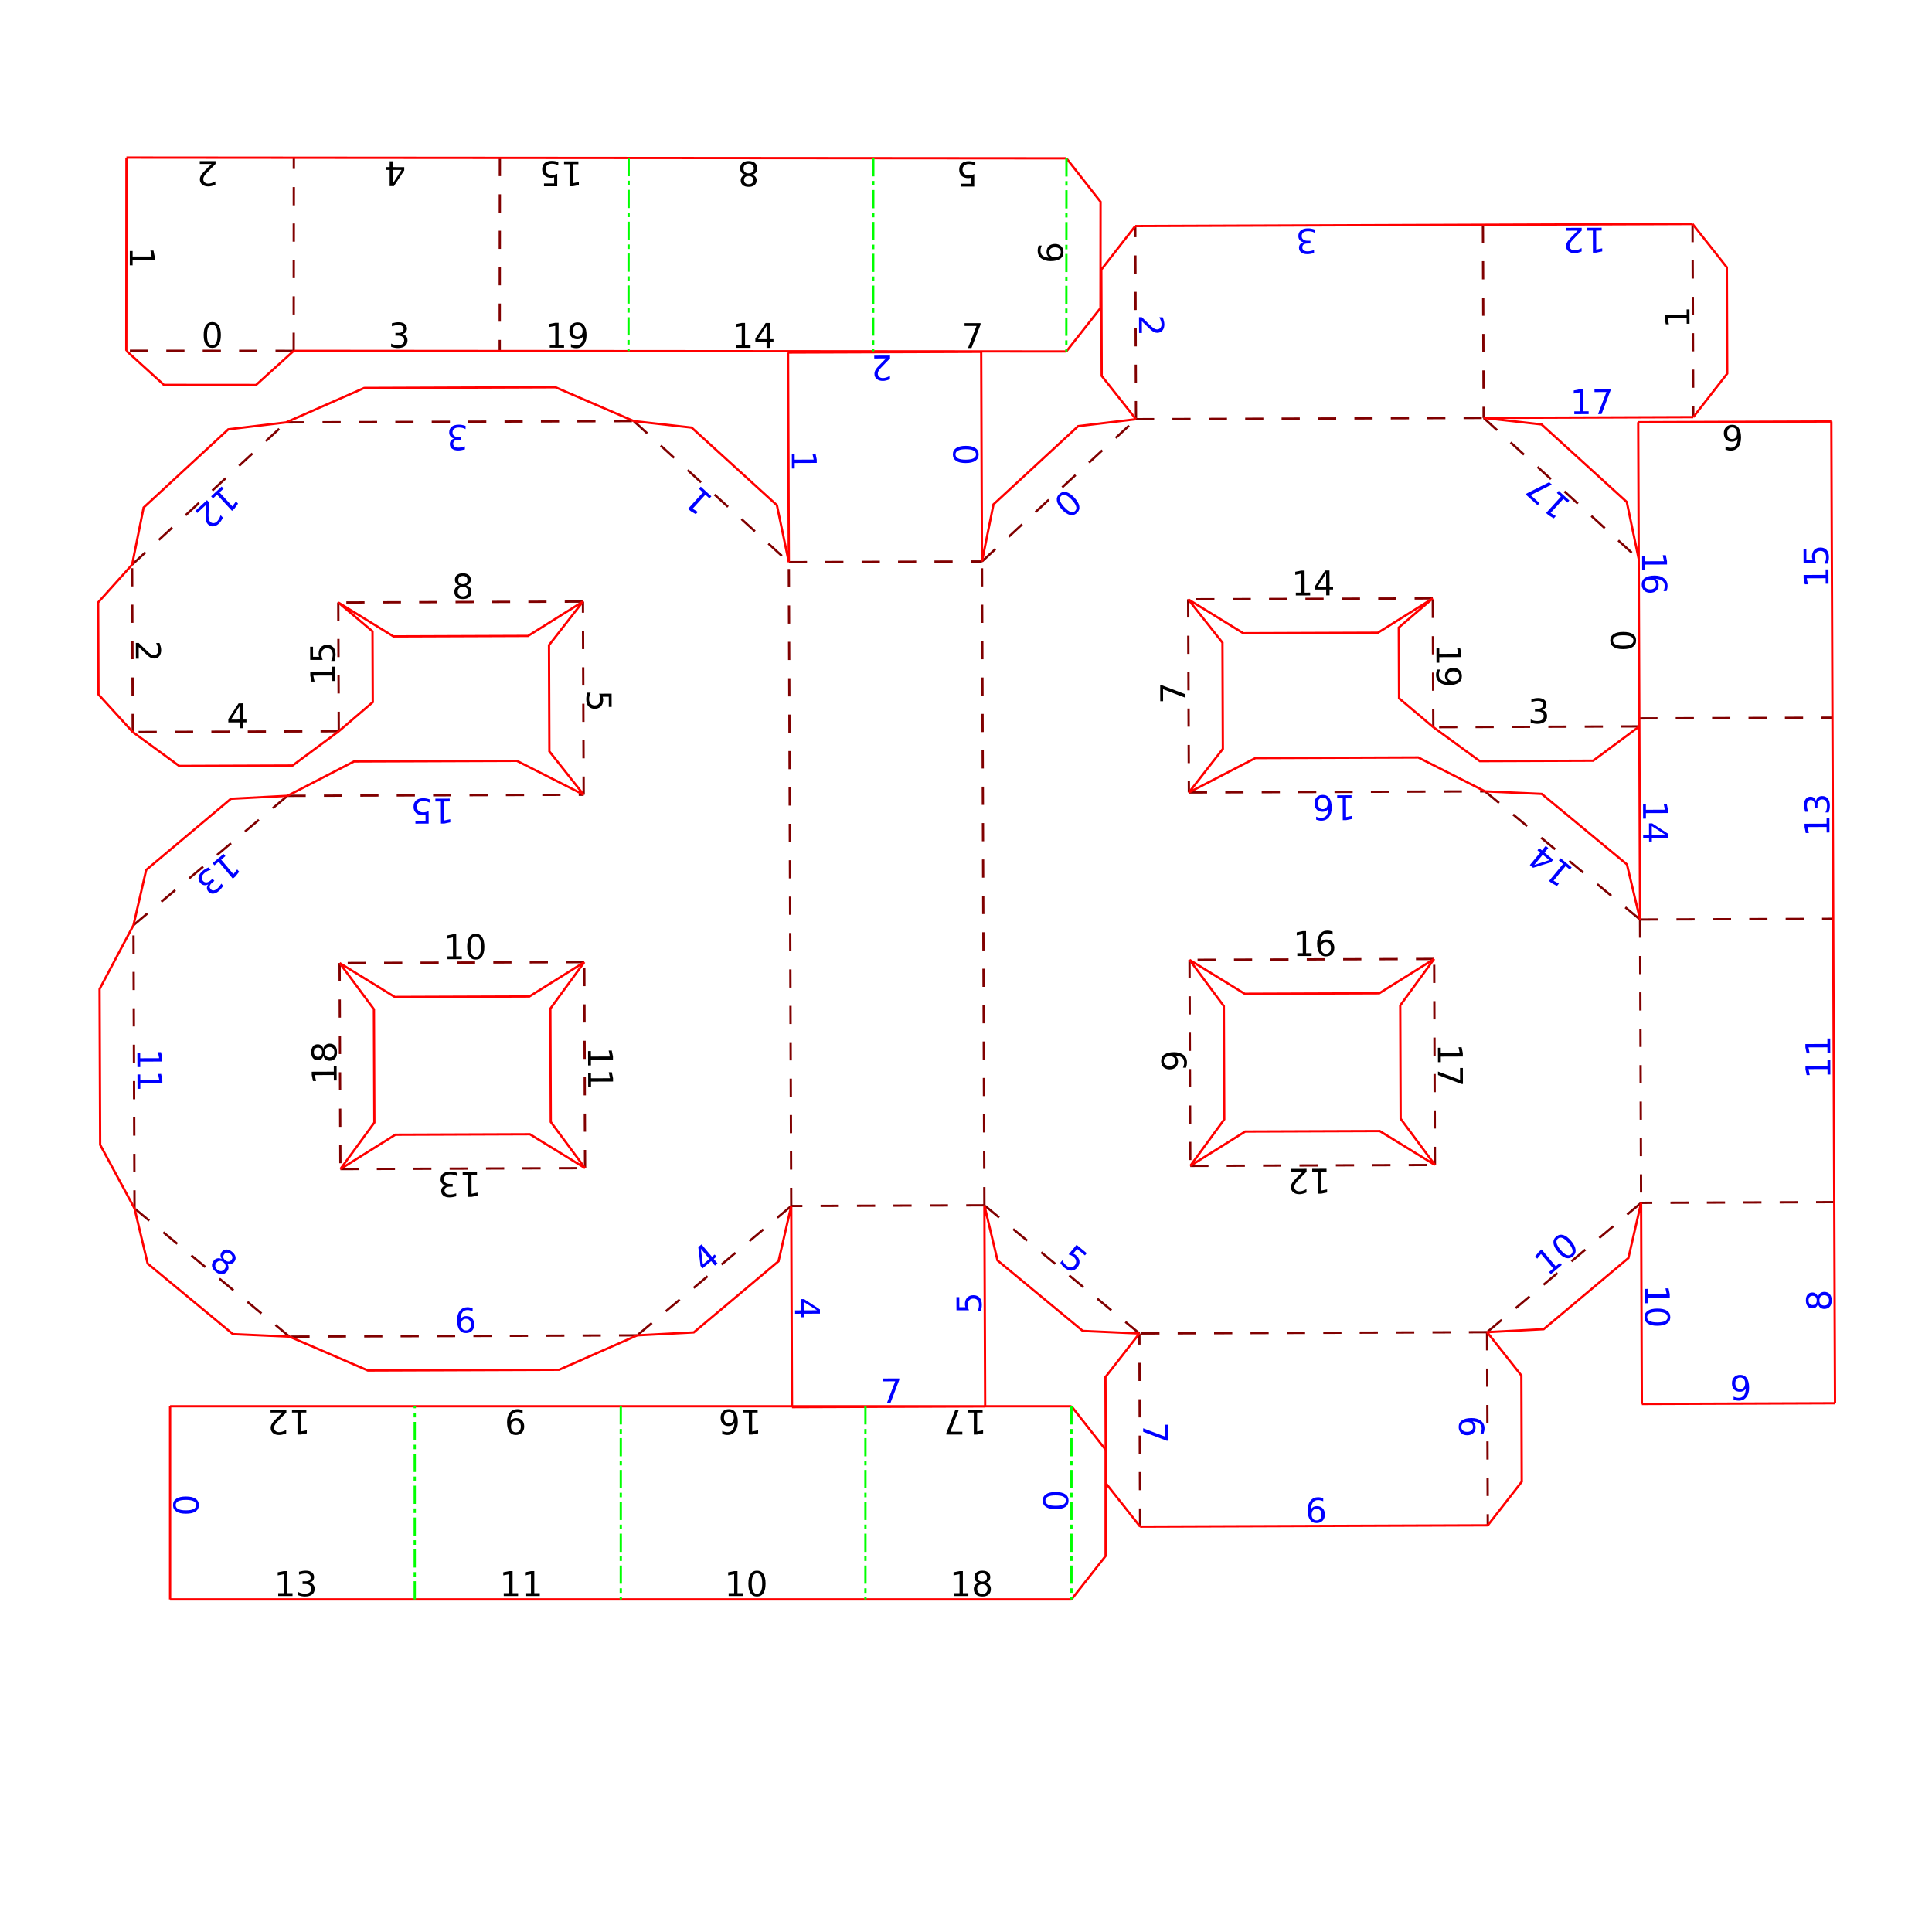 <?xml version="1.0" encoding="UTF-8" standalone="no"?>
<!-- Created with Inkscape (http://www.inkscape.org/) -->

<svg
   version="1.1"
   id="svg10280"
   width="1132"
   height="1132"
   viewBox="0 0 1132 1132"
   sodipodi:docname="6.svg"
   inkscape:version="1.2.2 (732a01da63, 2022-12-09, custom)"
   xmlns:inkscape="http://www.inkscape.org/namespaces/inkscape"
   xmlns:sodipodi="http://sodipodi.sourceforge.net/DTD/sodipodi-0.dtd"
   xmlns="http://www.w3.org/2000/svg"
   xmlns:svg="http://www.w3.org/2000/svg">
  <defs
     id="defs10284" />
  <sodipodi:namedview
     id="namedview10282"
     pagecolor="#ffffff"
     bordercolor="#666666"
     borderopacity="1.0"
     inkscape:showpageshadow="2"
     inkscape:pageopacity="0.0"
     inkscape:pagecheckerboard="0"
     inkscape:deskcolor="#d1d1d1"
     showgrid="false"
     showguides="true"
     inkscape:zoom="0.93323103"
     inkscape:cx="566.84784"
     inkscape:cy="550.23888"
     inkscape:window-width="1920"
     inkscape:window-height="1009"
     inkscape:window-x="0"
     inkscape:window-y="0"
     inkscape:window-maximized="1"
     inkscape:current-layer="g10288">
    <inkscape:page
       x="0"
       y="0"
       id="page10286"
       width="1132"
       height="1132" />
  </sodipodi:namedview>
  <g
     id="g10288"
     inkscape:groupmode="layer"
     inkscape:label="Page 1"
     transform="matrix(1.333,0,0,1.333,0,2.83e-5)">
    <path
       id="path10804"
       style="fill:none;stroke:#800000;stroke-width:1;stroke-linecap:butt;stroke-linejoin:miter;stroke-miterlimit:10;stroke-dasharray:8,8;stroke-dashoffset:0;stroke-opacity:1"
       d="m 219.724,69.403 -0.066,84.902 m -90.563,-0.073 0.065,-84.897 m -0.065,84.897 -73.58,-0.055 m 596.308,-55.38 0.316,84.899 m 0,0 68.155,62.01 m -90.286,73.914 -0.213,-56.6 m -480.508,160.279 0.339,90.56 m 481.102,-1.8 -0.339,-90.56 m 0,0 -107.54,0.403 M 148.694,264.822 l 0.213,56.601 m 480.889,-58.401 -107.54,0.403 m -372.629,250.436 107.54,-0.404 m 266.022,-0.993 107.54,-0.403 m -373.562,1.397 -0.339,-90.56 m 0,0 -107.54,0.404 m 373.562,-1.397 0.339,90.56 M 256.235,264.418 148.694,264.822 m 373.562,-1.397 0.32,84.899 m -266.023,0.993 -0.319,-84.899 m 266.342,83.906 130.176,-0.488 m 67.806,-32.069 84.899,-0.316 m -679.084,34.354 130.18,-0.487 m 396.199,-1.481 68.137,56.345 m 0,0 84.899,-0.316 m -747.125,2.795 67.71,-56.856 m 594.516,54.377 0.464,124.523 M 148.907,321.423 58.347,321.761 m 662.222,-2.479 -90.56,0.339 M 58.347,321.761 58.07,248.181 M 743.962,98.453 744.282,183.355 M 58.07,248.181 125.761,185.669 m 680.492,342.716 -84.899,0.32 m -662.226,2.475 -0.464,-124.519 m 662.69,122.045 -67.71,56.852 m 0,0 0.316,84.899 M 127.265,587.525 59.128,531.179 m 594.516,54.377 -152.818,0.571 m 0.316,84.898 -0.316,-84.898 m -220.744,0.826 -152.818,0.571 m 373.562,-1.397 -68.137,-56.345 m -84.898,0.319 -67.71,56.852 m 152.608,-57.171 -84.898,0.319 M 125.761,185.669 278.578,185.093 m 220.744,-0.823 -0.32,-84.902 m 0.32,84.902 152.818,-0.574 m -373.562,1.397 68.155,62.01 m 0,0 84.898,-0.32 m 0,0 67.691,-62.513 m -66.633,345.512 -1.058,-282.999 m -83.84,283.318 -1.058,-282.998" />
    <path
       id="path12690"
       style="font-size:15px;font-family:'DejaVu Sans';-inkscape-font-specification:DejaVuSans;fill:#0000ff"
       d="m 459.505,659.589 q 0,1.143 1.128,1.721 1.121,0.571 3.376,0.571 2.249,0 3.376,-0.571 1.121,-0.579 1.121,-1.721 0,-1.15 -1.121,-1.721 -1.128,-0.579 -3.376,-0.579 -2.256,0 -3.376,0.579 -1.128,0.571 -1.128,1.721 z m -1.172,0 q 0,-1.838 1.458,-2.805 1.45,-0.974 4.219,-0.974 2.761,0 4.219,0.974 1.45,0.967 1.45,2.805 0,1.838 -1.45,2.812 -1.458,0.967 -4.219,0.967 -2.769,0 -4.219,-0.967 -1.458,-0.974 -1.458,-2.812 z m -372.105,1.978 q 0,-1.143 -1.128,-1.721 -1.121,-0.571 -3.376,-0.571 -2.249,0 -3.376,0.571 -1.121,0.579 -1.121,1.721 0,1.15 1.121,1.721 1.128,0.579 3.376,0.579 2.256,0 3.376,-0.579 1.128,-0.571 1.128,-1.721 z m 1.172,0 q 0,1.838 -1.458,2.805 -1.45,0.974 -4.219,0.974 -2.761,0 -4.219,-0.974 -1.45,-0.967 -1.45,-2.805 0,-1.838 1.45,-2.812 1.458,-0.967 4.219,-0.967 2.769,0 4.219,0.967 1.458,0.974 1.458,2.812 z m 613.458,-490.485 7.031,-0.026 0.002,0.63 -3.931,10.32 -1.545,0.006 3.699,-9.704 -5.251,0.02 z m -8.874,9.723 2.417,-0.009 -0.031,-8.342 -2.627,0.537 -0.005,-1.348 2.613,-0.537 1.479,-0.006 0.036,9.69 2.417,-0.009 0.005,1.245 -6.299,0.024 z m -16.123,41.282 -5.201,-4.732 0.424,-0.466 9.871,-4.951 1.143,1.04 -9.284,4.654 3.884,3.534 z m 13.112,-1.171 -1.788,-1.627 -5.614,6.171 2.3,1.379 -0.907,0.997 -2.289,-1.37 -1.094,-0.996 6.521,-7.167 -1.788,-1.627 0.838,-0.921 4.659,4.239 z m 38.921,35.978 q -0.004,-0.996 -0.687,-1.579 -0.683,-0.576 -1.87,-0.572 -1.179,0.004 -1.865,0.586 -0.679,0.588 -0.675,1.585 0.004,0.996 0.687,1.572 0.691,0.583 1.87,0.579 1.187,-0.004 1.865,-0.593 0.679,-0.581 0.675,-1.577 z m 4.647,2.92 -1.348,0.005 q 0.262,-0.558 0.399,-1.129 0.137,-0.564 0.135,-1.121 -0.005,-1.465 -0.997,-2.237 -0.992,-0.765 -2.992,-0.868 0.639,0.43 0.978,1.08 0.347,0.651 0.35,1.434 0.006,1.648 -0.994,2.604 -0.993,0.963 -2.714,0.97 -1.685,0.006 -2.706,-0.986 -1.022,-0.992 -1.028,-2.648 -0.007,-1.897 1.439,-2.906 1.454,-1.009 4.215,-1.019 2.593,-0.01 4.135,1.215 1.55,1.225 1.558,3.297 0.002,0.557 -0.106,1.121 -0.108,0.572 -0.325,1.188 z m -9.506,-15.532 0.009,2.417 8.342,-0.031 -0.537,-2.627 1.348,-0.005 0.537,2.613 0.006,1.479 -9.69,0.036 0.009,2.417 -1.245,0.005 -0.024,-6.299 z M 581.449,355.661 q 0.996,-0.004 1.579,-0.687 0.576,-0.683 0.572,-1.87 -0.004,-1.179 -0.586,-1.865 -0.588,-0.679 -1.585,-0.675 -0.996,0.004 -1.572,0.687 -0.583,0.691 -0.579,1.87 0.004,1.187 0.593,1.865 0.581,0.679 1.577,0.675 z m -2.92,4.647 -0.005,-1.348 q 0.558,0.262 1.129,0.399 0.564,0.137 1.121,0.135 1.465,-0.005 2.238,-0.997 0.765,-0.992 0.868,-2.992 -0.43,0.639 -1.08,0.978 -0.651,0.347 -1.434,0.35 -1.648,0.006 -2.604,-0.994 -0.963,-0.993 -0.97,-2.714 -0.006,-1.685 0.986,-2.706 0.992,-1.022 2.648,-1.028 1.897,-0.007 2.906,1.439 1.009,1.454 1.019,4.215 0.01,2.593 -1.215,4.135 -1.225,1.55 -3.297,1.558 -0.557,0.002 -1.121,-0.106 -0.572,-0.108 -1.188,-0.325 z m 15.532,-9.506 -2.417,0.009 0.031,8.342 2.627,-0.537 0.005,1.348 -2.613,0.537 -1.479,0.006 -0.036,-9.69 -2.417,0.009 -0.005,-1.245 6.299,-0.024 z m 198.705,-103.488 -0.022,-5.808 1.245,-0.005 0.017,4.453 2.681,-0.01 q -0.111,-0.322 -0.164,-0.644 -0.06,-0.322 -0.061,-0.644 -0.007,-1.831 0.993,-2.904 0.999,-1.073 2.713,-1.079 1.765,-0.007 2.751,1.088 0.978,1.095 0.986,3.094 0.003,0.688 -0.112,1.407 -0.115,0.711 -0.346,1.473 l -1.487,0.006 q 0.356,-0.661 0.53,-1.364 0.173,-0.704 0.17,-1.487 -0.005,-1.267 -0.674,-2.004 -0.669,-0.737 -1.812,-0.733 -1.143,0.004 -1.806,0.747 -0.664,0.742 -0.659,2.009 0.002,0.593 0.136,1.186 0.134,0.585 0.415,1.2 z m 9.725,9.262 -0.009,-2.417 -8.342,0.031 0.537,2.627 -1.348,0.005 -0.537,-2.613 -0.006,-1.479 9.69,-0.036 -0.009,-2.417 1.245,-0.005 0.024,6.299 z m -614.074,105.433 -5.808,0.022 -0.005,-1.245 4.453,-0.017 -0.01,-2.681 q -0.322,0.111 -0.644,0.164 -0.322,0.06 -0.644,0.061 -1.831,0.007 -2.904,-0.993 -1.073,-0.999 -1.079,-2.713 -0.007,-1.765 1.088,-2.751 1.095,-0.978 3.094,-0.986 0.688,-0.003 1.407,0.112 0.711,0.115 1.473,0.346 l 0.006,1.487 q -0.661,-0.356 -1.364,-0.53 -0.704,-0.173 -1.487,-0.17 -1.267,0.005 -2.004,0.674 -0.737,0.669 -0.733,1.812 0.004,1.143 0.747,1.806 0.742,0.664 2.009,0.659 0.593,-0.002 1.186,-0.136 0.585,-0.134 1.2,-0.415 z m 9.262,-9.725 -2.417,0.009 0.031,8.342 2.627,-0.537 0.005,1.348 -2.613,0.537 -1.479,0.006 -0.036,-9.69 -2.417,0.009 -0.005,-1.245 6.299,-0.024 z m 534.217,14.561 -5.851,-3.713 0.014,3.735 z m 1.288,-0.393 0.007,1.86 -7.126,0.027 0.006,1.56 -1.23,0.005 -0.006,-1.56 -2.578,0.01 -0.006,-1.472 2.578,-0.01 -0.018,-4.936 1.428,-0.005 z m -9.738,-12.924 0.009,2.417 8.342,-0.031 -0.537,-2.627 1.348,-0.005 0.537,2.613 0.006,1.479 -9.69,0.036 0.009,2.417 -1.245,0.005 -0.024,-6.299 z m -49.053,26.665 6.599,-2.118 -2.879,-2.381 z m -0.522,1.241 -1.434,-1.186 4.542,-5.492 -1.202,-0.994 0.784,-0.948 1.202,0.994 1.643,-1.987 1.134,0.938 -1.643,1.987 3.804,3.146 -0.91,1.101 z m 16.163,0.792 -1.863,-1.54 -5.317,6.429 2.362,1.269 -0.859,1.039 -2.351,-1.26 -1.14,-0.943 6.175,-7.467 -1.863,-1.54 0.794,-0.96 4.854,4.014 z m 108.166,-30.05 q 0.223,-1.063 0.939,-1.659 0.716,-0.603 1.77,-0.607 1.619,-0.006 2.509,1.104 0.89,1.11 0.898,3.161 0.003,0.688 -0.134,1.421 -0.129,0.726 -0.397,1.503 l -1.428,0.005 q 0.357,-0.617 0.537,-1.35 0.18,-0.733 0.177,-1.531 -0.005,-1.392 -0.557,-2.115 -0.552,-0.73 -1.599,-0.726 -0.967,0.004 -1.506,0.687 -0.547,0.676 -0.542,1.884 l 0.005,1.274 -1.216,0.005 -0.005,-1.333 q -0.004,-1.091 -0.438,-1.668 -0.442,-0.577 -1.262,-0.574 -0.842,0.003 -1.287,0.605 -0.452,0.595 -0.448,1.708 0.002,0.608 0.137,1.303 0.134,0.695 0.416,1.529 l -1.318,0.005 q -0.238,-0.841 -0.357,-1.573 -0.12,-0.739 -0.122,-1.391 -0.006,-1.685 0.759,-2.669 0.758,-0.984 2.062,-0.989 0.908,-0.003 1.54,0.514 0.625,0.518 0.87,1.476 z m 4.702,13.749 -0.009,-2.417 -8.342,0.031 0.537,2.627 -1.348,0.005 -0.537,-2.613 -0.006,-1.479 9.69,-0.036 -0.009,-2.417 1.245,-0.005 0.024,6.299 z M 91.524,388.723 q -0.959,0.509 -1.875,0.341 -0.922,-0.163 -1.6,-0.971 -1.041,-1.24 -0.758,-2.634 0.283,-1.395 1.853,-2.713 0.527,-0.443 1.178,-0.807 0.64,-0.365 1.409,-0.657 l 0.918,1.094 q -0.702,0.121 -1.381,0.452 -0.679,0.331 -1.29,0.844 -1.066,0.895 -1.268,1.782 -0.208,0.892 0.466,1.694 0.622,0.74 1.492,0.717 0.869,-0.013 1.795,-0.79 l 0.976,-0.82 0.782,0.931 -1.021,0.857 q -0.836,0.702 -1.001,1.405 -0.161,0.709 0.367,1.337 0.542,0.645 1.289,0.601 0.746,-0.034 1.599,-0.75 0.466,-0.391 0.914,-0.939 0.448,-0.548 0.909,-1.298 l 0.848,1.01 q -0.494,0.721 -0.98,1.282 -0.491,0.565 -0.99,0.985 -1.29,1.083 -2.536,1.125 -1.241,0.048 -2.08,-0.951 -0.584,-0.696 -0.591,-1.512 -0.002,-0.811 0.577,-1.613 z m 7.552,-12.414 -1.851,1.554 5.364,6.389 1.675,-2.095 0.867,1.032 -1.663,2.085 -1.133,0.951 -6.231,-7.421 -1.851,1.554 -0.801,-0.954 4.824,-4.05 z m 594.38,-274.923 -5.164,0.019 -0.005,-1.245 6.943,-0.026 0.005,1.245 q -0.839,0.875 -2.284,2.345 -1.452,1.478 -1.824,1.904 -0.707,0.801 -0.984,1.351 -0.284,0.558 -0.282,1.092 0.003,0.872 0.621,1.419 0.61,0.547 1.591,0.543 0.696,-0.003 1.471,-0.247 0.768,-0.245 1.645,-0.739 l 0.006,1.494 q -0.892,0.362 -1.668,0.548 -0.776,0.186 -1.42,0.188 -1.699,0.006 -2.713,-0.839 -1.014,-0.846 -1.019,-2.267 -0.003,-0.674 0.252,-1.283 0.247,-0.602 0.91,-1.424 0.182,-0.213 1.16,-1.235 0.978,-1.014 2.758,-2.845 z m 10.558,-0.04 -2.417,0.009 0.031,8.342 2.627,-0.537 0.005,1.348 -2.613,0.537 -1.479,0.006 -0.036,-9.69 -2.417,0.009 -0.005,-1.245 6.299,-0.024 z m -613.504,120.614 -3.793,3.503 -0.845,-0.915 5.101,-4.711 0.845,0.915 q -0.027,1.212 -0.099,3.272 -0.072,2.07 -0.058,2.636 0.02,1.069 0.188,1.661 0.168,0.603 0.531,0.996 0.591,0.64 1.416,0.626 0.819,-0.009 1.54,-0.675 0.511,-0.472 0.918,-1.176 0.401,-0.699 0.714,-1.656 l 1.014,1.098 q -0.413,0.87 -0.859,1.531 -0.446,0.661 -0.92,1.099 -1.248,1.153 -2.567,1.214 -1.319,0.062 -2.283,-0.982 -0.457,-0.495 -0.681,-1.116 -0.225,-0.61 -0.291,-1.665 -0.01,-0.28 0.021,-1.694 0.035,-1.408 0.111,-3.961 z m 7.756,-7.163 -1.776,1.64 5.66,6.128 1.574,-2.171 0.914,0.99 -1.563,2.161 -1.087,1.004 -6.574,-7.118 -1.776,1.64 -0.845,-0.915 4.627,-4.274 z m 704.999,247.967 -0.009,-2.417 -8.342,0.031 0.537,2.627 -1.348,0.005 -0.537,-2.613 -0.006,-1.479 9.69,-0.036 -0.009,-2.417 1.245,-0.005 0.024,6.299 z m 0.036,9.54 -0.009,-2.417 -8.342,0.031 0.537,2.627 -1.348,0.005 -0.537,-2.613 -0.006,-1.479 9.69,-0.036 -0.009,-2.417 1.245,-0.005 0.024,6.299 z m -741.644,-0.023 0.009,2.417 8.342,-0.031 -0.537,-2.627 1.348,-0.005 0.537,2.613 0.005,1.479 -9.69,0.036 0.009,2.417 -1.245,0.005 -0.024,-6.299 z m -0.036,-9.54 0.009,2.417 8.342,-0.031 -0.537,-2.627 1.348,-0.005 0.537,2.613 0.005,1.479 -9.69,0.036 0.009,2.417 -1.245,0.005 -0.024,-6.299 z M 733.001,578.951 q -0.004,-1.143 -1.134,-1.717 -1.123,-0.567 -3.379,-0.559 -2.249,0.008 -3.374,0.584 -1.118,0.583 -1.114,1.725 0.004,1.15 1.127,1.717 1.13,0.574 3.379,0.566 2.256,-0.008 3.374,-0.591 1.126,-0.576 1.121,-1.725 z m 1.172,-0.004 q 0.007,1.838 -1.447,2.811 -1.447,0.98 -4.215,0.99 -2.761,0.01 -4.222,-0.958 -1.454,-0.961 -1.461,-2.8 -0.007,-1.838 1.44,-2.818 1.454,-0.972 4.215,-0.983 2.769,-0.01 4.222,0.951 1.461,0.969 1.468,2.807 z m -9.934,-12.411 0.009,2.417 8.342,-0.031 -0.537,-2.627 1.348,-0.005 0.537,2.613 0.006,1.479 -9.69,0.036 0.009,2.417 -1.245,0.005 -0.024,-6.299 z m -39.447,-22.098 q -0.875,0.735 -0.593,1.971 0.283,1.226 1.734,2.953 1.446,1.722 2.609,2.218 1.164,0.486 2.039,-0.249 0.881,-0.739 0.598,-1.965 -0.282,-1.236 -1.728,-2.958 -1.451,-1.728 -2.614,-2.214 -1.163,-0.496 -2.043,0.243 z m -0.754,-0.897 q 1.408,-1.182 3.086,-0.688 1.679,0.484 3.459,2.604 1.776,2.115 1.967,3.857 0.192,1.732 -1.216,2.914 -1.408,1.182 -3.086,0.698 -1.678,-0.495 -3.453,-2.609 -1.78,-2.12 -1.972,-3.853 -0.191,-1.743 1.217,-2.925 z m -3.175,15.577 1.851,-1.554 -5.364,-6.389 -1.675,2.095 -0.867,-1.032 1.663,-2.085 1.133,-0.951 6.231,7.421 1.851,-1.554 0.801,0.954 -4.824,4.05 z m -28.78,71.019 -1.348,0.005 q 0.262,-0.558 0.399,-1.129 0.137,-0.572 0.135,-1.121 -0.005,-1.465 -0.99,-2.23 -0.992,-0.773 -2.999,-0.875 0.631,0.422 0.971,1.073 0.339,0.651 0.342,1.442 0.006,1.641 -0.979,2.604 -0.993,0.956 -2.714,0.962 -1.685,0.006 -2.706,-0.986 -1.022,-0.992 -1.028,-2.648 -0.007,-1.897 1.447,-2.898 1.446,-1.009 4.215,-1.019 2.585,-0.01 4.135,1.215 1.543,1.217 1.55,3.29 0.002,0.557 -0.106,1.128 -0.108,0.572 -0.325,1.188 z m -4.647,-2.927 q -0.004,-0.996 -0.687,-1.572 -0.683,-0.583 -1.87,-0.579 -1.179,0.004 -1.858,0.593 -0.686,0.581 -0.683,1.577 0.004,0.996 0.694,1.579 0.683,0.576 1.863,0.572 1.187,-0.004 1.865,-0.586 0.679,-0.588 0.675,-1.585 z m 114.567,-11.971 -0.005,-1.348 q 0.558,0.262 1.129,0.399 0.572,0.137 1.121,0.135 1.465,-0.005 2.23,-0.99 0.773,-0.992 0.875,-2.999 -0.422,0.631 -1.073,0.971 -0.651,0.339 -1.442,0.342 -1.641,0.006 -2.604,-0.979 -0.956,-0.993 -0.962,-2.714 -0.006,-1.685 0.986,-2.706 0.992,-1.022 2.648,-1.028 1.897,-0.007 2.898,1.447 1.009,1.446 1.019,4.215 0.01,2.585 -1.215,4.135 -1.217,1.543 -3.29,1.55 -0.557,0.002 -1.128,-0.106 -0.572,-0.108 -1.188,-0.325 z m 2.927,-4.647 q 0.996,-0.004 1.572,-0.687 0.583,-0.683 0.579,-1.87 -0.004,-1.179 -0.593,-1.858 -0.581,-0.686 -1.577,-0.683 -0.996,0.004 -1.579,0.694 -0.576,0.683 -0.572,1.863 0.004,1.187 0.586,1.865 0.588,0.679 1.585,0.675 z m 34.791,-38.993 q 0.004,1.055 0.57,1.66 0.566,0.598 1.555,0.595 0.989,-0.004 1.55,-0.606 0.562,-0.61 0.558,-1.665 -0.004,-1.055 -0.57,-1.66 -0.574,-0.606 -1.555,-0.602 -0.989,0.004 -1.55,0.614 -0.562,0.603 -0.558,1.665 z m -0.624,1.482 q -0.231,0.953 -0.881,1.49 -0.65,0.53 -1.587,0.533 -1.311,0.005 -2.076,-0.922 -0.765,-0.935 -0.771,-2.561 -0.006,-1.633 0.752,-2.566 0.758,-0.933 2.069,-0.938 0.937,-0.004 1.591,0.529 0.654,0.525 0.892,1.469 0.245,-1.07 0.968,-1.666 0.723,-0.603 1.77,-0.607 1.589,-0.006 2.443,0.965 0.853,0.964 0.86,2.773 0.007,1.809 -0.839,2.786 -0.846,0.97 -2.435,0.976 -1.047,0.004 -1.775,-0.594 -0.727,-0.598 -0.98,-1.666 z m -2.334,0.551 q 0.85,-0.003 1.324,-0.532 0.474,-0.536 0.47,-1.496 -0.004,-0.952 -0.482,-1.485 -0.478,-0.54 -1.328,-0.537 -0.85,0.003 -1.324,0.547 -0.474,0.536 -0.47,1.489 0.004,0.959 0.482,1.492 0.478,0.526 1.328,0.522 z M 98.246,554.842 q -0.813,-0.672 -1.641,-0.625 -0.822,0.052 -1.452,0.814 -0.63,0.762 -0.527,1.579 0.109,0.822 0.922,1.494 0.813,0.672 1.641,0.625 0.833,-0.053 1.458,-0.809 0.63,-0.762 0.521,-1.584 -0.103,-0.817 -0.922,-1.494 z m -0.739,-1.428 q -0.584,-0.787 -0.581,-1.63 0.009,-0.838 0.606,-1.561 0.836,-1.01 2.038,-1.005 1.208,0.01 2.461,1.047 1.259,1.041 1.49,2.221 0.231,1.18 -0.604,2.19 -0.597,0.722 -1.425,0.884 -0.822,0.166 -1.699,-0.255 0.665,0.873 0.66,1.81 7.4e-4,0.942 -0.667,1.749 -1.013,1.225 -2.305,1.259 -1.286,0.039 -2.681,-1.114 -1.394,-1.153 -1.603,-2.428 -0.204,-1.271 0.809,-2.496 0.667,-0.807 1.592,-0.983 0.925,-0.176 1.908,0.314 z m 1.071,-2.146 q -0.541,0.655 -0.438,1.358 0.109,0.708 0.848,1.319 0.734,0.607 1.449,0.581 0.721,-0.021 1.263,-0.676 0.541,-0.655 0.427,-1.367 -0.109,-0.708 -0.842,-1.314 -0.739,-0.611 -1.455,-0.585 -0.71,0.031 -1.251,0.686 z m 289.662,54.658 7.031,-0.026 0.002,0.63 -3.931,10.32 -1.545,0.006 3.699,-9.704 -5.251,0.02 z m 125.169,20.321 0.026,7.031 -0.63,0.002 -10.32,-3.931 -0.006,-1.545 9.704,3.699 -0.02,-5.251 z m 65.288,36.934 q -0.996,0.004 -1.579,0.687 -0.576,0.683 -0.572,1.87 0.004,1.179 0.586,1.865 0.588,0.679 1.585,0.675 0.996,-0.004 1.572,-0.687 0.583,-0.691 0.579,-1.87 -0.004,-1.187 -0.593,-1.865 -0.581,-0.679 -1.577,-0.675 z m 2.92,-4.647 0.005,1.348 q -0.558,-0.262 -1.129,-0.399 -0.564,-0.137 -1.121,-0.135 -1.465,0.005 -2.237,0.997 -0.765,0.992 -0.868,2.992 0.43,-0.639 1.08,-0.978 0.651,-0.347 1.434,-0.35 1.648,-0.006 2.604,0.994 0.963,0.992 0.97,2.714 0.006,1.685 -0.986,2.706 -0.992,1.022 -2.648,1.028 -1.897,0.007 -2.906,-1.439 -1.009,-1.454 -1.019,-4.215 -0.01,-2.593 1.215,-4.135 1.225,-1.55 3.297,-1.558 0.557,-0.002 1.121,0.106 0.572,0.108 1.188,0.325 z M 204.82,579.675 q -0.996,0.004 -1.579,0.687 -0.576,0.683 -0.572,1.87 0.004,1.179 0.586,1.866 0.588,0.679 1.585,0.675 0.996,-0.004 1.572,-0.687 0.583,-0.691 0.579,-1.87 -0.004,-1.187 -0.593,-1.865 -0.581,-0.679 -1.577,-0.675 z m 2.92,-4.647 0.005,1.348 q -0.558,-0.262 -1.129,-0.399 -0.564,-0.137 -1.121,-0.135 -1.465,0.005 -2.237,0.997 -0.765,0.992 -0.868,2.992 0.43,-0.639 1.08,-0.978 0.651,-0.347 1.434,-0.35 1.648,-0.006 2.604,0.994 0.963,0.992 0.97,2.714 0.006,1.685 -0.986,2.706 -0.992,1.022 -2.648,1.028 -1.897,0.007 -2.906,-1.439 -1.009,-1.454 -1.019,-4.215 -0.01,-2.593 1.215,-4.135 1.225,-1.55 3.297,-1.558 0.557,-0.002 1.121,0.106 0.572,0.108 1.188,0.325 z m 212.688,0.927 -0.022,-5.808 1.245,-0.005 0.017,4.453 2.681,-0.01 q -0.111,-0.322 -0.164,-0.644 -0.06,-0.322 -0.061,-0.644 -0.007,-1.831 0.993,-2.904 0.999,-1.073 2.713,-1.079 1.765,-0.007 2.751,1.088 0.978,1.095 0.986,3.094 0.003,0.688 -0.112,1.407 -0.115,0.711 -0.346,1.473 l -1.487,0.006 q 0.356,-0.661 0.53,-1.364 0.173,-0.704 0.17,-1.487 -0.005,-1.267 -0.674,-2.004 -0.669,-0.737 -1.812,-0.733 -1.143,0.004 -1.806,0.747 -0.664,0.742 -0.659,2.009 0.002,0.593 0.136,1.186 0.134,0.585 0.415,1.2 z m 52.775,-28.807 4.476,3.701 -0.793,0.96 -3.432,-2.838 -1.708,2.066 q 0.318,0.121 0.599,0.287 0.286,0.16 0.534,0.366 1.411,1.167 1.596,2.622 0.185,1.455 -0.908,2.775 -1.125,1.36 -2.597,1.416 -1.467,0.051 -3.008,-1.224 -0.531,-0.439 -1.009,-0.986 -0.473,-0.543 -0.91,-1.209 l 0.948,-1.146 q 0.279,0.697 0.709,1.28 0.43,0.584 1.034,1.083 0.976,0.807 1.971,0.765 0.995,-0.042 1.723,-0.923 0.728,-0.881 0.583,-1.866 -0.145,-0.985 -1.122,-1.793 -0.457,-0.378 -0.998,-0.655 -0.536,-0.272 -1.187,-0.449 z m -114.093,28.802 -5.851,-3.713 0.014,3.735 z m 1.288,-0.393 0.007,1.86 -7.126,0.027 0.006,1.56 -1.23,0.005 -0.006,-1.56 -2.578,0.01 -0.006,-1.472 2.578,-0.01 -0.018,-4.936 1.428,-0.005 z m -52.339,-26.651 0.893,6.872 2.861,-2.402 z m -1.126,-0.738 1.425,-1.196 4.583,5.458 1.195,-1.003 0.791,0.942 -1.195,1.003 1.658,1.974 -1.127,0.947 -1.658,-1.974 -3.781,3.174 -0.918,-1.094 z M 572.957,106.487 q -1.063,-0.223 -1.659,-0.939 -0.603,-0.716 -0.607,-1.77 -0.006,-1.619 1.104,-2.509 1.11,-0.89 3.161,-0.898 0.688,-0.003 1.421,0.134 0.726,0.129 1.503,0.397 l 0.005,1.428 q -0.617,-0.357 -1.35,-0.537 -0.733,-0.18 -1.531,-0.177 -1.392,0.005 -2.115,0.557 -0.73,0.552 -0.726,1.599 0.004,0.967 0.687,1.506 0.676,0.547 1.884,0.542 l 1.274,-0.005 0.005,1.216 -1.333,0.005 q -1.091,0.004 -1.668,0.438 -0.577,0.442 -0.574,1.262 0.003,0.842 0.605,1.287 0.595,0.452 1.708,0.448 0.608,-0.002 1.303,-0.137 0.695,-0.134 1.529,-0.416 l 0.005,1.318 q -0.841,0.238 -1.573,0.357 -0.739,0.12 -1.391,0.122 -1.685,0.006 -2.669,-0.759 -0.984,-0.758 -0.989,-2.062 -0.003,-0.908 0.514,-1.54 0.518,-0.625 1.476,-0.87 z M 199.71,192.787 q -1.063,-0.223 -1.659,-0.939 -0.603,-0.716 -0.607,-1.77 -0.006,-1.619 1.104,-2.509 1.11,-0.89 3.161,-0.898 0.688,-0.003 1.421,0.134 0.726,0.129 1.503,0.397 l 0.005,1.428 q -0.617,-0.357 -1.35,-0.537 -0.733,-0.18 -1.531,-0.177 -1.392,0.005 -2.115,0.557 -0.73,0.552 -0.726,1.599 0.004,0.967 0.687,1.506 0.676,0.547 1.884,0.542 l 1.274,-0.005 0.005,1.216 -1.333,0.005 q -1.091,0.004 -1.668,0.438 -0.577,0.442 -0.574,1.262 0.003,0.842 0.605,1.287 0.595,0.452 1.708,0.448 0.608,-0.002 1.303,-0.137 0.695,-0.134 1.529,-0.416 l 0.005,1.318 q -0.841,0.238 -1.573,0.357 -0.739,0.12 -1.391,0.122 -1.685,0.006 -2.669,-0.759 -0.984,-0.758 -0.989,-2.062 -0.003,-0.908 0.514,-1.54 0.518,-0.625 1.476,-0.87 z m 189.73,-35.242 -5.164,0.019 -0.005,-1.245 6.943,-0.026 0.005,1.245 q -0.839,0.875 -2.284,2.345 -1.452,1.478 -1.824,1.904 -0.707,0.801 -0.984,1.351 -0.284,0.558 -0.282,1.092 0.003,0.872 0.621,1.419 0.61,0.547 1.591,0.543 0.696,-0.003 1.471,-0.247 0.768,-0.245 1.645,-0.739 l 0.006,1.494 q -0.892,0.362 -1.668,0.548 -0.776,0.186 -1.42,0.188 -1.699,0.006 -2.713,-0.839 -1.014,-0.846 -1.019,-2.267 -0.003,-0.674 0.252,-1.283 0.247,-0.602 0.91,-1.424 0.182,-0.213 1.16,-1.235 0.978,-1.014 2.758,-2.845 z m 112.465,-16.33 0.019,5.164 -1.245,0.005 -0.026,-6.943 1.245,-0.005 q 0.875,0.839 2.345,2.284 1.478,1.452 1.904,1.824 0.801,0.707 1.351,0.984 0.558,0.284 1.092,0.282 0.872,-0.003 1.419,-0.621 0.547,-0.61 0.543,-1.591 -0.003,-0.696 -0.247,-1.471 -0.245,-0.768 -0.739,-1.645 l 1.494,-0.006 q 0.362,0.892 0.548,1.668 0.186,0.776 0.188,1.42 0.006,1.699 -0.839,2.713 -0.846,1.014 -2.267,1.019 -0.674,0.003 -1.283,-0.252 -0.602,-0.247 -1.424,-0.91 -0.213,-0.182 -1.235,-1.16 -1.014,-0.978 -2.845,-2.758 z m -152.605,58.412 0.009,2.417 8.342,-0.031 -0.537,-2.627 1.348,-0.005 0.537,2.613 0.006,1.479 -9.69,0.036 0.009,2.417 -1.245,0.005 -0.024,-6.299 z m -37.46,19.441 -1.788,-1.627 -5.614,6.171 2.3,1.379 -0.907,0.997 -2.289,-1.37 -1.094,-0.996 6.521,-7.167 -1.788,-1.627 0.838,-0.921 4.659,4.239 z m 108.156,-19.3 q 0.004,1.143 1.134,1.717 1.123,0.567 3.379,0.559 2.249,-0.008 3.374,-0.584 1.118,-0.583 1.114,-1.725 -0.004,-1.15 -1.127,-1.717 -1.13,-0.574 -3.379,-0.566 -2.256,0.008 -3.374,0.591 -1.126,0.576 -1.121,1.725 z m -1.172,0.004 q -0.007,-1.838 1.447,-2.811 1.447,-0.98 4.215,-0.99 2.761,-0.01 4.222,0.958 1.454,0.961 1.461,2.8 0.007,1.838 -1.44,2.818 -1.454,0.972 -4.215,0.983 -2.769,0.01 -4.222,-0.951 -1.461,-0.969 -1.468,-2.807 z m 53.704,24.846 q 0.839,-0.775 0.499,-1.996 -0.341,-1.211 -1.871,-2.868 -1.526,-1.652 -2.711,-2.093 -1.185,-0.431 -2.025,0.345 -0.845,0.78 -0.504,1.991 0.34,1.221 1.866,2.873 1.531,1.657 2.716,2.088 1.185,0.441 2.03,-0.339 z m 0.795,0.861 q -1.351,1.247 -3.05,0.833 -1.7,-0.404 -3.578,-2.438 -1.873,-2.028 -2.147,-3.76 -0.274,-1.721 1.077,-2.969 1.351,-1.247 3.05,-0.843 1.699,0.415 3.573,2.443 1.878,2.034 2.152,3.755 0.273,1.732 -1.077,2.979 z" />
    <path
       id="path12483"
       style="font-size:15px;font-family:'DejaVu Sans';-inkscape-font-specification:DejaVuSans"
       d="m 431.79,696.332 q -1.055,0 -1.663,0.564 -0.601,0.564 -0.601,1.553 0,0.989 0.601,1.553 0.608,0.564 1.663,0.564 1.055,0 1.663,-0.564 0.608,-0.571 0.608,-1.553 0,-0.989 -0.608,-1.553 -0.601,-0.564 -1.663,-0.564 z m -1.479,-0.63 q -0.952,-0.234 -1.487,-0.886 -0.527,-0.652 -0.527,-1.589 0,-1.311 0.93,-2.073 0.938,-0.762 2.563,-0.762 1.633,0 2.563,0.762 0.93,0.762 0.93,2.073 0,0.938 -0.535,1.589 -0.527,0.652 -1.472,0.886 1.069,0.249 1.663,0.974 0.601,0.725 0.601,1.772 0,1.589 -0.974,2.439 -0.967,0.85 -2.776,0.85 -1.809,0 -2.783,-0.85 -0.967,-0.85 -0.967,-2.439 0,-1.047 0.601,-1.772 0.601,-0.725 1.67,-0.974 z m -0.542,-2.336 q 0,0.85 0.527,1.326 0.535,0.476 1.494,0.476 0.952,0 1.487,-0.476 0.542,-0.476 0.542,-1.326 0,-0.85 -0.542,-1.326 -0.535,-0.476 -1.487,-0.476 -0.959,0 -1.494,0.476 -0.527,0.476 -0.527,1.326 z m -10.426,6.914 h 2.417 v -8.342 l -2.629,0.527 v -1.348 l 2.615,-0.527 h 1.479 v 9.69 h 2.417 v 1.245 h -6.299 z m 3.654,-69.718 h -7.031 v -0.63 l 3.97,-10.305 h 1.545 l -3.735,9.69 h 5.251 z m 8.91,-9.69 h -2.417 v 8.342 l 2.629,-0.527 v 1.348 l -2.615,0.527 h -1.479 v -9.69 h -2.417 v -1.245 h 6.299 z m -111.514,4.812 q 0.996,0 1.582,-0.681 0.579,-0.681 0.579,-1.868 0,-1.179 -0.579,-1.868 -0.586,-0.681 -1.582,-0.681 -0.996,0 -1.575,0.681 -0.586,0.688 -0.586,1.868 0,1.187 0.586,1.868 0.579,0.681 1.575,0.681 z m -2.937,4.636 v -1.348 q 0.557,0.264 1.128,0.403 0.564,0.139 1.121,0.139 1.465,0 2.241,-0.989 0.769,-0.989 0.879,-2.988 -0.432,0.637 -1.084,0.974 -0.652,0.344 -1.436,0.344 -1.648,0 -2.6,-1.003 -0.959,-0.996 -0.959,-2.717 0,-1.685 0.996,-2.703 0.996,-1.018 2.651,-1.018 1.897,0 2.9,1.45 1.003,1.458 1.003,4.219 0,2.593 -1.23,4.131 -1.23,1.545 -3.303,1.545 -0.557,0 -1.121,-0.11 -0.571,-0.11 -1.187,-0.33 z m 15.568,-9.448 h -2.417 v 8.342 l 2.629,-0.527 v 1.348 l -2.615,0.527 h -1.48 v -9.69 h -2.417 v -1.245 h 6.299 z m -196.978,74.757 q 1.062,0.227 1.655,0.945 0.601,0.718 0.601,1.772 0,1.619 -1.113,2.505 -1.113,0.886 -3.164,0.886 -0.688,0 -1.421,-0.139 -0.725,-0.132 -1.501,-0.403 v -1.428 q 0.615,0.359 1.348,0.542 0.732,0.183 1.531,0.183 1.392,0 2.117,-0.549 0.732,-0.549 0.732,-1.597 0,-0.967 -0.681,-1.509 -0.674,-0.549 -1.882,-0.549 h -1.274 v -1.216 h 1.333 q 1.091,0 1.67,-0.432 0.579,-0.439 0.579,-1.26 0,-0.842 -0.601,-1.289 -0.593,-0.454 -1.707,-0.454 -0.608,0 -1.304,0.132 -0.696,0.132 -1.531,0.41 v -1.318 q 0.842,-0.234 1.575,-0.352 0.74,-0.117 1.392,-0.117 1.685,0 2.666,0.769 0.981,0.762 0.981,2.065 0,0.908 -0.52,1.538 -0.52,0.623 -1.479,0.864 z m -13.766,4.651 h 2.417 v -8.342 l -2.629,0.527 v -1.348 l 2.615,-0.527 h 1.48 v 9.69 h 2.417 v 1.245 h -6.299 z m 1.807,-79.408 h -5.164 v -1.245 h 6.943 v 1.245 q -0.842,0.872 -2.292,2.336 -1.458,1.472 -1.831,1.897 -0.71,0.798 -0.989,1.348 -0.286,0.557 -0.286,1.091 0,0.872 0.615,1.421 0.608,0.549 1.589,0.549 0.696,0 1.472,-0.242 0.769,-0.242 1.648,-0.732 v 1.494 q -0.894,0.359 -1.67,0.542 -0.776,0.183 -1.421,0.183 -1.699,0 -2.71,-0.85 -1.011,-0.85 -1.011,-2.271 0,-0.674 0.256,-1.282 0.249,-0.601 0.916,-1.421 0.183,-0.212 1.165,-1.23 0.981,-1.011 2.769,-2.834 z m 10.558,0 h -2.417 v 8.342 l 2.629,-0.527 v 1.348 l -2.615,0.527 h -1.479 v -9.69 h -2.417 v -1.245 h 6.299 z m 96.315,79.408 h 2.417 v -8.342 l -2.629,0.527 v -1.348 l 2.615,-0.527 h 1.479 v 9.69 h 2.417 v 1.245 h -6.299 z m -9.54,0 h 2.417 v -8.342 l -2.629,0.527 v -1.348 l 2.615,-0.527 h 1.479 v 9.69 h 2.417 v 1.245 h -6.299 z m 111.303,-8.716 q -1.143,0 -1.721,1.128 -0.571,1.121 -0.571,3.376 0,2.249 0.571,3.376 0.579,1.121 1.721,1.121 1.15,0 1.721,-1.121 0.579,-1.128 0.579,-3.376 0,-2.256 -0.579,-3.376 -0.571,-1.128 -1.721,-1.128 z m 0,-1.172 q 1.838,0 2.805,1.458 0.974,1.45 0.974,4.219 0,2.761 -0.974,4.219 -0.967,1.45 -2.805,1.45 -1.838,0 -2.812,-1.45 -0.967,-1.458 -0.967,-4.219 0,-2.769 0.967,-4.219 0.974,-1.458 2.812,-1.458 z m -12.448,9.888 h 2.417 v -8.342 l -2.629,0.527 v -1.348 l 2.615,-0.527 h 1.479 v 9.69 h 2.417 v 1.245 h -6.299 z m -90.563,-80.426 v 1.348 q -0.557,-0.264 -1.128,-0.403 -0.571,-0.139 -1.121,-0.139 -1.465,0 -2.234,0.981 -0.776,0.989 -0.886,2.996 0.425,-0.63 1.077,-0.967 0.652,-0.337 1.443,-0.337 1.641,0 2.6,0.989 0.952,0.996 0.952,2.717 0,1.685 -0.996,2.703 -0.996,1.018 -2.651,1.018 -1.897,0 -2.893,-1.458 -1.003,-1.45 -1.003,-4.219 0,-2.585 1.23,-4.131 1.223,-1.538 3.296,-1.538 0.557,0 1.128,0.11 0.571,0.11 1.187,0.33 z m -2.944,4.636 q -0.996,0 -1.575,0.681 -0.586,0.681 -0.586,1.868 0,1.179 0.586,1.86 0.579,0.688 1.575,0.688 0.996,0 1.582,-0.688 0.579,-0.681 0.579,-1.86 0,-1.187 -0.579,-1.868 -0.586,-0.681 -1.582,-0.681 z m 24.189,-471.89 0.001,-1.348 q 0.556,0.264 1.128,0.404 0.571,0.14 1.12,0.14 1.465,0.001 2.235,-0.98 0.777,-0.988 0.889,-2.995 -0.425,0.63 -1.077,0.966 -0.652,0.336 -1.443,0.336 -1.641,-0.001 -2.599,-0.991 -0.951,-0.997 -0.95,-2.718 0.001,-1.685 0.998,-2.702 0.997,-1.017 2.652,-1.016 1.897,0.001 2.892,1.46 1.002,1.451 1,4.22 -0.002,2.585 -1.234,4.13 -1.224,1.537 -3.297,1.536 -0.557,-4.3e-4 -1.128,-0.111 -0.571,-0.11 -1.186,-0.331 z m 2.948,-4.634 q 0.996,7.6e-4 1.575,-0.68 0.586,-0.681 0.587,-1.867 9e-4,-1.179 -0.585,-1.861 -0.578,-0.689 -1.574,-0.69 -0.996,-7.6e-4 -1.583,0.687 -0.579,0.681 -0.58,1.86 -9.1e-4,1.187 0.577,1.868 0.585,0.682 1.582,0.682 z m -12.275,3.609 2.417,0.002 0.006,-8.342 -2.63,0.525 0.001,-1.348 2.615,-0.525 1.48,0.001 -0.007,9.69 2.417,0.002 -9.5e-4,1.245 -6.299,-0.005 z m 3.289,-69.719 -5.808,-0.004 9.5e-4,-1.245 4.453,0.003 0.002,-2.681 q -0.322,0.11 -0.645,0.161 -0.322,0.058 -0.645,0.058 -1.831,-0.001 -2.9,-1.006 -1.069,-1.004 -1.067,-2.718 0.001,-1.765 1.101,-2.746 1.099,-0.973 3.099,-0.972 0.688,5.26e-4 1.406,0.118 0.71,0.118 1.472,0.353 l -0.001,1.487 q -0.659,-0.359 -1.362,-0.536 -0.703,-0.176 -1.487,-0.177 -1.267,-9.67e-4 -2.007,0.665 -0.74,0.666 -0.741,1.809 -8.7e-4,1.143 0.738,1.81 0.739,0.667 2.006,0.668 0.593,4.53e-4 1.187,-0.131 0.586,-0.131 1.201,-0.409 z m 9.306,-9.683 -2.417,-0.002 -0.006,8.342 2.63,-0.525 -0.001,1.348 -2.615,0.525 -1.479,-0.001 0.007,-9.69 -2.417,-0.002 9.5e-4,-1.245 6.299,0.005 z m 82.724,71.073 -3.74,5.835 3.735,0.003 z m -0.387,-1.289 1.86,10e-4 -0.005,7.126 1.56,0.001 -9.4e-4,1.23 -1.56,-0.001 -0.002,2.578 -1.472,-0.001 0.002,-2.578 -4.937,-0.004 10e-4,-1.428 z m -12.968,9.68 2.417,0.002 0.006,-8.342 -2.63,0.525 0.001,-1.348 2.615,-0.525 1.479,0.001 -0.007,9.69 2.417,0.002 -9.5e-4,1.245 -6.299,-0.005 z m 5.478,-75.457 q 1.055,8.05e-4 1.663,-0.563 0.601,-0.564 0.602,-1.552 7.6e-4,-0.989 -0.599,-1.553 -0.607,-0.564 -1.662,-0.565 -1.055,-8.06e-4 -1.663,0.563 -0.608,0.571 -0.609,1.552 -7.5e-4,0.989 0.607,1.553 0.6,0.564 1.662,0.565 z m 1.479,0.631 q 0.952,0.235 1.486,0.887 0.527,0.652 0.526,1.59 -0.001,1.311 -0.932,2.072 -0.938,0.761 -2.564,0.76 -1.633,-0.001 -2.563,-0.764 -0.93,-0.762 -0.929,-2.073 7.1e-4,-0.938 0.536,-1.589 0.528,-0.651 1.473,-0.885 -1.069,-0.25 -1.662,-0.975 -0.6,-0.726 -0.599,-1.773 0.001,-1.589 0.976,-2.438 0.967,-0.849 2.777,-0.847 1.809,0.001 2.783,0.852 0.966,0.85 0.965,2.44 -8e-4,1.047 -0.602,1.772 -0.601,0.725 -1.671,0.973 z m 0.54,2.337 q 6.5e-4,-0.85 -0.526,-1.326 -0.534,-0.476 -1.494,-0.477 -0.952,-7.27e-4 -1.487,0.475 -0.542,0.476 -0.543,1.325 -6.5e-4,0.85 0.541,1.326 0.534,0.476 1.486,0.477 0.959,7.33e-4 1.494,-0.475 0.528,-0.476 0.528,-1.325 z m 92.88,62.875 7.031,0.005 -4.8e-4,0.63 -3.978,10.302 -1.545,-0.001 3.743,-9.687 -5.251,-0.004 z m 37.203,-31.161 q -7.6e-4,0.996 0.68,1.583 0.681,0.579 1.867,0.58 1.179,9e-4 1.868,-0.577 0.682,-0.585 0.682,-1.582 7.6e-4,-0.996 -0.68,-1.575 -0.688,-0.586 -1.867,-0.587 -1.187,-9.1e-4 -1.868,0.585 -0.682,0.578 -0.682,1.574 z m -4.634,-2.941 1.348,0.001 q -0.264,0.556 -0.404,1.128 -0.14,0.564 -0.14,1.121 -10e-4,1.465 0.987,2.242 0.988,0.77 2.988,0.881 -0.637,-0.433 -0.973,-1.085 -0.344,-0.652 -0.343,-1.436 0.001,-1.648 1.005,-2.599 0.997,-0.959 2.718,-0.957 1.685,10e-4 2.702,0.998 1.017,0.997 1.016,2.652 -0.001,1.897 -1.452,2.899 -1.458,1.002 -4.22,1 -2.593,-0.002 -4.13,-1.234 -1.544,-1.232 -1.543,-3.304 4.3e-4,-0.557 0.111,-1.121 0.11,-0.571 0.33,-1.186 z m -28.319,-25.925 -5.808,-0.004 9.5e-4,-1.245 4.453,0.003 0.002,-2.681 q -0.322,0.11 -0.645,0.161 -0.322,0.058 -0.645,0.058 -1.831,-0.001 -2.9,-1.006 -1.069,-1.004 -1.067,-2.718 0.001,-1.765 1.101,-2.746 1.099,-0.973 3.099,-0.972 0.688,5.26e-4 1.406,0.118 0.71,0.118 1.472,0.353 l -10e-4,1.487 q -0.659,-0.359 -1.362,-0.536 -0.703,-0.176 -1.487,-0.177 -1.267,-9.68e-4 -2.007,0.665 -0.74,0.666 -0.741,1.809 -8.8e-4,1.143 0.738,1.81 0.739,0.667 2.006,0.668 0.593,4.53e-4 1.187,-0.131 0.586,-0.131 1.201,-0.409 z m -255.473,-1.482 3.74,-5.835 -3.735,-0.003 z m 0.387,1.289 -1.86,-0.001 0.005,-7.126 -1.56,-0.001 9.4e-4,-1.23 1.56,0.001 0.002,-2.578 1.472,0.001 -0.002,2.578 4.937,0.004 -0.001,1.428 z m 3.732,65.07 q 1.062,0.228 1.655,0.946 0.6,0.718 0.599,1.773 -0.001,1.619 -1.115,2.504 -1.114,0.885 -3.165,0.884 -0.688,-5.3e-4 -1.421,-0.14 -0.725,-0.132 -1.501,-0.404 l 0.001,-1.428 q 0.615,0.359 1.347,0.543 0.732,0.184 1.531,0.184 1.392,0.001 2.117,-0.548 0.733,-0.549 0.734,-1.596 7.4e-4,-0.967 -0.68,-1.509 -0.673,-0.55 -1.882,-0.551 l -1.274,-9.7e-4 9.3e-4,-1.216 1.333,0.001 q 1.091,8.3e-4 1.67,-0.431 0.579,-0.439 0.58,-1.259 6.5e-4,-0.842 -0.6,-1.29 -0.593,-0.455 -1.706,-0.455 -0.608,-4.7e-4 -1.304,0.131 -0.696,0.131 -1.531,0.409 l 0.001,-1.318 q 0.842,-0.234 1.575,-0.35 0.74,-0.117 1.392,-0.116 1.685,0.001 2.665,0.771 0.981,0.762 0.98,2.066 -6.9e-4,0.908 -0.521,1.538 -0.52,0.622 -1.48,0.863 z m -83.904,-74.823 -5.164,-0.004 9.51e-4,-1.245 6.943,0.005 -9.51e-4,1.245 q -0.843,0.871 -2.294,2.335 -1.459,1.471 -1.833,1.896 -0.711,0.798 -0.99,1.347 -0.286,0.556 -0.286,1.091 -6.66e-4,0.872 0.614,1.421 0.607,0.55 1.589,0.551 0.696,5.31e-4 1.472,-0.241 0.769,-0.241 1.649,-0.731 l -0.001,1.494 q -0.894,0.358 -1.67,0.541 -0.777,0.183 -1.421,0.182 -1.699,-0.001 -2.709,-0.852 -1.01,-0.85 -1.009,-2.271 5.15e-4,-0.674 0.257,-1.282 0.249,-0.6 0.917,-1.42 0.183,-0.212 1.165,-1.23 0.982,-1.01 2.771,-2.832 z m -34.67,38.284 -0.002,2.417 8.342,0.006 -0.525,-2.63 1.348,0.001 0.525,2.615 -0.001,1.479 -9.69,-0.007 -0.002,2.417 -1.245,-9.5e-4 0.005,-6.299 z m 35.01,32.411 q -1.143,-8.7e-4 -1.722,1.127 -0.572,1.12 -0.574,3.376 -0.002,2.249 0.569,3.377 0.578,1.121 1.72,1.122 1.15,8.8e-4 1.722,-1.119 0.579,-1.127 0.581,-3.376 0.002,-2.256 -0.576,-3.377 -0.57,-1.128 -1.72,-1.129 z m 8.95e-4,-1.172 q 1.838,0.001 2.804,1.46 0.973,1.451 0.971,4.22 -0.002,2.761 -0.977,4.218 -0.968,1.449 -2.806,1.448 -1.838,-10e-4 -2.811,-1.452 -0.966,-1.458 -0.964,-4.219 0.002,-2.769 0.97,-4.218 0.975,-1.457 2.814,-1.455 z m 538.338,152.736 1.348,-0.005 q -0.262,0.558 -0.399,1.129 -0.137,0.572 -0.135,1.121 0.005,1.465 0.99,2.23 0.992,0.773 2.999,0.875 -0.631,-0.422 -0.971,-1.073 -0.339,-0.651 -0.342,-1.442 -0.006,-1.641 0.979,-2.604 0.993,-0.956 2.714,-0.962 1.685,-0.006 2.706,0.986 1.022,0.992 1.028,2.648 0.007,1.897 -1.447,2.898 -1.446,1.009 -4.215,1.019 -2.585,0.01 -4.135,-1.215 -1.543,-1.217 -1.55,-3.29 -0.002,-0.557 0.106,-1.128 0.108,-0.572 0.325,-1.188 z m 4.647,2.927 q 0.004,0.996 0.687,1.572 0.683,0.583 1.87,0.579 1.179,-0.004 1.858,-0.593 0.686,-0.581 0.683,-1.577 -0.004,-0.996 -0.694,-1.579 -0.683,-0.576 -1.863,-0.572 -1.187,0.004 -1.866,0.586 -0.679,0.588 -0.675,1.585 z m -3.664,-12.258 0.009,2.417 8.342,-0.031 -0.537,-2.627 1.348,-0.005 0.537,2.613 0.006,1.479 -9.69,0.036 0.009,2.417 -1.245,0.005 -0.024,-6.299 z M 142.742,462.502 q 0.004,1.055 0.57,1.66 0.566,0.598 1.555,0.595 0.989,-0.004 1.55,-0.606 0.562,-0.61 0.558,-1.665 -0.004,-1.055 -0.57,-1.66 -0.574,-0.606 -1.555,-0.602 -0.989,0.004 -1.55,0.614 -0.562,0.603 -0.558,1.665 z m -0.624,1.482 q -0.231,0.953 -0.881,1.49 -0.65,0.53 -1.587,0.533 -1.311,0.005 -2.076,-0.922 -0.765,-0.935 -0.771,-2.561 -0.006,-1.633 0.752,-2.566 0.758,-0.933 2.069,-0.938 0.938,-0.003 1.591,0.529 0.654,0.525 0.892,1.469 0.245,-1.07 0.968,-1.666 0.723,-0.603 1.77,-0.607 1.589,-0.006 2.443,0.965 0.853,0.964 0.86,2.773 0.007,1.809 -0.839,2.786 -0.846,0.97 -2.435,0.976 -1.047,0.004 -1.775,-0.594 -0.727,-0.598 -0.98,-1.666 z m -2.334,0.551 q 0.85,-0.003 1.324,-0.532 0.474,-0.536 0.47,-1.496 -0.004,-0.952 -0.482,-1.485 -0.478,-0.54 -1.328,-0.537 -0.85,0.003 -1.324,0.547 -0.474,0.536 -0.471,1.489 0.004,0.959 0.482,1.492 0.478,0.526 1.328,0.522 z m 6.953,10.4 -0.009,-2.417 -8.342,0.031 0.537,2.627 -1.348,0.005 -0.537,-2.613 -0.006,-1.479 9.69,-0.036 -0.009,-2.417 1.245,-0.005 0.024,6.299 z m 496.269,-5.511 0.026,7.031 -0.63,0.002 -10.32,-3.931 -0.006,-1.545 9.704,3.699 -0.02,-5.251 z m -9.723,-8.874 0.009,2.417 8.342,-0.031 -0.537,-2.627 1.348,-0.005 0.537,2.613 0.006,1.479 -9.69,0.036 0.009,2.417 -1.245,0.005 -0.024,-6.299 z m -50.447,-46.43 q -0.996,0.004 -1.579,0.687 -0.576,0.683 -0.572,1.87 0.004,1.179 0.586,1.865 0.588,0.679 1.585,0.675 0.996,-0.004 1.572,-0.687 0.583,-0.691 0.579,-1.87 -0.004,-1.187 -0.593,-1.865 -0.581,-0.679 -1.577,-0.675 z m 2.92,-4.647 0.005,1.348 q -0.558,-0.262 -1.129,-0.399 -0.564,-0.137 -1.121,-0.135 -1.465,0.005 -2.237,0.997 -0.765,0.992 -0.868,2.992 0.43,-0.639 1.08,-0.978 0.651,-0.347 1.434,-0.35 1.648,-0.006 2.604,0.994 0.963,0.992 0.97,2.714 0.006,1.685 -0.986,2.706 -0.992,1.022 -2.648,1.028 -1.897,0.007 -2.906,-1.439 -1.009,-1.454 -1.019,-4.215 -0.01,-2.593 1.215,-4.135 1.225,-1.55 3.297,-1.558 0.557,-0.002 1.121,0.106 0.572,0.108 1.188,0.325 z m -15.532,9.506 2.417,-0.009 -0.031,-8.342 -2.627,0.537 -0.005,-1.348 2.613,-0.537 1.479,-0.006 0.036,9.69 2.417,-0.009 0.005,1.245 -6.299,0.024 z m -433.868,-128.906 -0.022,-5.808 1.245,-0.005 0.017,4.453 2.681,-0.01 q -0.111,-0.322 -0.164,-0.644 -0.06,-0.322 -0.061,-0.644 -0.007,-1.831 0.993,-2.904 0.999,-1.073 2.713,-1.079 1.765,-0.007 2.751,1.088 0.978,1.095 0.986,3.094 0.003,0.688 -0.112,1.407 -0.115,0.711 -0.346,1.473 l -1.487,0.006 q 0.356,-0.661 0.53,-1.364 0.173,-0.704 0.17,-1.487 -0.005,-1.267 -0.674,-2.004 -0.669,-0.737 -1.812,-0.733 -1.143,0.004 -1.806,0.747 -0.664,0.742 -0.659,2.009 0.002,0.593 0.136,1.186 0.134,0.585 0.415,1.2 z m 9.725,9.262 -0.009,-2.417 -8.342,0.031 0.537,2.627 -1.348,0.005 -0.537,-2.613 -0.006,-1.479 9.69,-0.036 -0.009,-2.417 1.245,-0.005 0.024,6.299 z m 436.815,-47.282 -3.713,5.851 3.735,-0.014 z m -0.393,-1.288 1.86,-0.007 0.027,7.126 1.56,-0.006 0.005,1.23 -1.56,0.006 0.01,2.578 -1.472,0.006 -0.01,-2.578 -4.936,0.018 -0.005,-1.428 z m -12.924,9.738 2.417,-0.009 -0.031,-8.342 -2.627,0.537 -0.005,-1.348 2.613,-0.537 1.479,-0.006 0.036,9.69 2.417,-0.009 0.005,1.245 -6.299,0.024 z M 195.917,521.081 q -1.063,-0.223 -1.659,-0.939 -0.603,-0.716 -0.607,-1.77 -0.006,-1.619 1.104,-2.509 1.11,-0.89 3.161,-0.898 0.688,-0.003 1.421,0.134 0.726,0.129 1.503,0.397 l 0.005,1.428 q -0.617,-0.357 -1.35,-0.537 -0.733,-0.18 -1.531,-0.177 -1.392,0.005 -2.115,0.557 -0.73,0.552 -0.726,1.599 0.004,0.967 0.687,1.506 0.676,0.547 1.884,0.542 l 1.274,-0.005 0.005,1.216 -1.333,0.005 q -1.091,0.004 -1.668,0.438 -0.577,0.442 -0.574,1.262 0.003,0.842 0.605,1.287 0.595,0.452 1.708,0.448 0.608,-0.002 1.303,-0.137 0.695,-0.134 1.529,-0.416 l 0.005,1.318 q -0.841,0.238 -1.573,0.357 -0.739,0.12 -1.391,0.122 -1.685,0.006 -2.669,-0.759 -0.984,-0.758 -0.989,-2.062 -0.003,-0.908 0.514,-1.54 0.518,-0.625 1.476,-0.87 z m 13.749,-4.702 -2.417,0.009 0.031,8.342 2.627,-0.537 0.005,1.348 -2.613,0.537 -1.479,0.006 -0.036,-9.69 -2.417,0.009 -0.005,-1.245 6.299,-0.024 z m 362.856,-1.356 -5.164,0.019 -0.005,-1.245 6.943,-0.026 0.005,1.245 q -0.839,0.875 -2.284,2.345 -1.452,1.478 -1.824,1.904 -0.707,0.801 -0.984,1.351 -0.284,0.558 -0.282,1.092 0.003,0.872 0.621,1.419 0.61,0.547 1.591,0.543 0.696,-0.003 1.471,-0.247 0.768,-0.245 1.645,-0.739 l 0.006,1.494 q -0.892,0.362 -1.668,0.548 -0.776,0.186 -1.42,0.188 -1.699,0.006 -2.713,-0.839 -1.014,-0.846 -1.019,-2.267 -0.003,-0.674 0.252,-1.283 0.247,-0.602 0.91,-1.424 0.182,-0.213 1.16,-1.235 0.978,-1.014 2.758,-2.845 z m 10.558,-0.04 -2.417,0.009 0.031,8.342 2.627,-0.537 0.005,1.348 -2.613,0.537 -1.479,0.006 -0.036,-9.69 -2.417,0.009 -0.005,-1.245 6.299,-0.024 z m -323.324,-43.441 0.009,2.417 8.342,-0.031 -0.537,-2.627 1.348,-0.005 0.537,2.613 0.006,1.479 -9.69,0.036 0.009,2.417 -1.245,0.005 -0.024,-6.299 z m -0.036,-9.54 0.009,2.417 8.342,-0.031 -0.537,-2.627 1.348,-0.005 0.537,2.613 0.006,1.479 -9.69,0.036 0.009,2.417 -1.245,0.005 -0.024,-6.299 z M 209.103,411.615 q -1.143,0.004 -1.717,1.134 -0.567,1.123 -0.559,3.379 0.008,2.249 0.584,3.374 0.583,1.118 1.725,1.114 1.15,-0.004 1.717,-1.127 0.574,-1.13 0.566,-3.379 -0.008,-2.256 -0.591,-3.374 -0.575,-1.126 -1.725,-1.121 z m -0.004,-1.172 q 1.838,-0.007 2.811,1.447 0.98,1.447 0.99,4.215 0.01,2.761 -0.958,4.222 -0.961,1.454 -2.8,1.461 -1.838,0.007 -2.818,-1.44 -0.972,-1.454 -0.983,-4.215 -0.01,-2.769 0.951,-4.222 0.969,-1.461 2.807,-1.468 z m -12.411,9.934 2.417,-0.009 -0.031,-8.342 -2.627,0.537 -0.005,-1.348 2.613,-0.537 1.479,-0.006 0.036,9.69 2.417,-0.009 0.005,1.245 -6.299,0.024 z m 324.614,48.935 -1.348,0.005 q 0.262,-0.558 0.399,-1.129 0.137,-0.572 0.135,-1.121 -0.005,-1.465 -0.99,-2.23 -0.992,-0.773 -2.999,-0.875 0.631,0.422 0.971,1.073 0.339,0.651 0.342,1.442 0.006,1.641 -0.979,2.604 -0.993,0.956 -2.714,0.962 -1.685,0.006 -2.706,-0.986 -1.022,-0.992 -1.028,-2.648 -0.007,-1.897 1.447,-2.898 1.446,-1.009 4.215,-1.019 2.585,-0.01 4.135,1.215 1.543,1.217 1.55,3.29 0.002,0.557 -0.106,1.128 -0.108,0.572 -0.325,1.188 z m -4.647,-2.927 q -0.004,-0.996 -0.687,-1.572 -0.683,-0.583 -1.87,-0.579 -1.179,0.004 -1.858,0.593 -0.686,0.581 -0.683,1.577 0.004,0.996 0.694,1.579 0.683,0.576 1.863,0.572 1.187,-0.004 1.865,-0.586 0.679,-0.588 0.675,-1.585 z M 203.461,257.925 q -1.055,0.004 -1.66,0.57 -0.598,0.566 -0.595,1.555 0.004,0.989 0.606,1.55 0.61,0.562 1.665,0.558 1.055,-0.004 1.66,-0.57 0.606,-0.574 0.602,-1.555 -0.004,-0.989 -0.614,-1.55 -0.603,-0.562 -1.665,-0.558 z m -1.482,-0.624 q -0.953,-0.231 -1.49,-0.881 -0.53,-0.65 -0.533,-1.587 -0.005,-1.311 0.922,-2.076 0.935,-0.765 2.561,-0.771 1.633,-0.006 2.566,0.752 0.933,0.758 0.938,2.069 0.004,0.937 -0.529,1.591 -0.525,0.654 -1.469,0.892 1.07,0.245 1.666,0.968 0.603,0.723 0.607,1.77 0.006,1.589 -0.965,2.443 -0.964,0.853 -2.773,0.86 -1.809,0.007 -2.786,-0.839 -0.97,-0.846 -0.976,-2.435 -0.004,-1.047 0.594,-1.775 0.598,-0.727 1.666,-0.98 z m -0.551,-2.334 q 0.003,0.85 0.532,1.324 0.536,0.474 1.496,0.47 0.952,-0.004 1.485,-0.482 0.54,-0.478 0.537,-1.328 -0.003,-0.85 -0.547,-1.324 -0.536,-0.474 -1.489,-0.471 -0.959,0.004 -1.492,0.482 -0.526,0.478 -0.522,1.328 z m 308.561,53.237 -0.026,-7.031 0.63,-0.002 10.32,3.931 0.006,1.545 -9.704,-3.699 0.02,5.251 z M 761.374,192.99 q 0.996,-0.004 1.579,-0.687 0.576,-0.683 0.572,-1.87 -0.004,-1.179 -0.586,-1.865 -0.588,-0.679 -1.585,-0.675 -0.996,0.004 -1.572,0.687 -0.583,0.691 -0.579,1.87 0.004,1.187 0.593,1.865 0.581,0.679 1.577,0.675 z m -2.92,4.647 -0.005,-1.348 q 0.558,0.262 1.129,0.399 0.564,0.137 1.121,0.135 1.465,-0.005 2.237,-0.997 0.765,-0.992 0.868,-2.992 -0.43,0.639 -1.08,0.978 -0.651,0.347 -1.434,0.35 -1.648,0.006 -2.604,-0.994 -0.963,-0.993 -0.97,-2.714 -0.006,-1.685 0.986,-2.706 0.992,-1.022 2.648,-1.028 1.897,-0.007 2.906,1.439 1.009,1.454 1.019,4.215 0.01,2.593 -1.215,4.135 -1.225,1.55 -3.297,1.558 -0.557,0.002 -1.121,-0.106 -0.572,-0.108 -1.188,-0.325 z m -489.631,107.265 0.022,5.808 -1.245,0.005 -0.017,-4.453 -2.681,0.01 q 0.111,0.322 0.164,0.644 0.06,0.322 0.061,0.644 0.007,1.831 -0.993,2.904 -0.999,1.073 -2.713,1.079 -1.765,0.007 -2.751,-1.088 -0.978,-1.095 -0.986,-3.094 -0.003,-0.688 0.112,-1.407 0.115,-0.711 0.346,-1.473 l 1.487,-0.006 q -0.356,0.661 -0.53,1.364 -0.173,0.704 -0.17,1.487 0.005,1.267 0.674,2.004 0.669,0.737 1.812,0.733 1.143,-0.004 1.806,-0.747 0.664,-0.742 0.659,-2.009 -0.002,-0.593 -0.136,-1.186 -0.134,-0.585 -0.415,-1.2 z m -163.553,5.538 -3.713,5.851 3.735,-0.014 z m -0.393,-1.288 1.86,-0.007 0.027,7.126 1.56,-0.006 0.005,1.23 -1.56,0.006 0.01,2.578 -1.472,0.006 -0.01,-2.578 -4.936,0.018 -0.005,-1.428 z m 572.873,2.895 q 1.063,0.223 1.659,0.939 0.603,0.716 0.607,1.77 0.006,1.619 -1.104,2.509 -1.11,0.89 -3.161,0.898 -0.688,0.003 -1.421,-0.134 -0.726,-0.129 -1.503,-0.397 l -0.005,-1.428 q 0.617,0.357 1.35,0.537 0.733,0.18 1.531,0.177 1.392,-0.005 2.115,-0.557 0.73,-0.552 0.726,-1.599 -0.004,-0.967 -0.687,-1.506 -0.676,-0.547 -1.884,-0.542 l -1.274,0.005 -0.005,-1.216 1.333,-0.005 q 1.091,-0.004 1.668,-0.438 0.577,-0.442 0.574,-1.262 -0.003,-0.842 -0.605,-1.287 -0.595,-0.452 -1.708,-0.448 -0.608,0.002 -1.303,0.137 -0.695,0.134 -1.529,0.416 l -0.005,-1.318 q 0.841,-0.238 1.573,-0.357 0.739,-0.12 1.391,-0.122 1.685,-0.006 2.669,0.759 0.984,0.758 0.989,2.062 0.003,0.908 -0.514,1.54 -0.518,0.625 -1.476,0.87 z m -616.796,-27.682 0.019,5.164 -1.245,0.005 -0.026,-6.943 1.245,-0.005 q 0.875,0.839 2.345,2.284 1.478,1.452 1.904,1.824 0.801,0.707 1.351,0.984 0.558,0.284 1.092,0.282 0.872,-0.003 1.419,-0.621 0.547,-0.61 0.543,-1.591 -0.003,-0.696 -0.247,-1.471 -0.245,-0.768 -0.739,-1.645 l 1.494,-0.006 q 0.362,0.892 0.548,1.668 0.186,0.776 0.188,1.42 0.006,1.699 -0.839,2.713 -0.846,1.014 -2.267,1.019 -0.674,0.003 -1.283,-0.252 -0.602,-0.247 -1.424,-0.91 -0.213,-0.182 -1.235,-1.16 -1.014,-0.978 -2.845,-2.758 z m 680.429,-142.058 -0.009,-2.417 -8.342,0.031 0.537,2.627 -1.348,0.005 -0.537,-2.613 -0.006,-1.479 9.69,-0.036 -0.009,-2.417 1.245,-0.005 0.024,6.299 z m -32.413,139.241 q 0.004,1.143 1.134,1.717 1.123,0.567 3.379,0.559 2.249,-0.008 3.374,-0.584 1.118,-0.583 1.114,-1.725 -0.004,-1.15 -1.127,-1.717 -1.13,-0.574 -3.379,-0.566 -2.256,0.008 -3.374,0.591 -1.126,0.576 -1.121,1.725 z m -1.172,0.004 q -0.007,-1.838 1.447,-2.811 1.447,-0.98 4.215,-0.99 2.761,-0.01 4.222,0.958 1.454,0.961 1.461,2.8 0.007,1.838 -1.44,2.818 -1.454,0.972 -4.215,0.983 -2.769,0.01 -4.222,-0.951 -1.461,-0.969 -1.468,-2.807 z" />
    <path
       id="path10870"
       style="fill:none;stroke:#ff0000;stroke-width:1;stroke-linecap:butt;stroke-linejoin:miter;stroke-miterlimit:10;stroke-dasharray:none;stroke-opacity:1"
       d="m 470.966,703.025 h -90.559 m 90.559,-84.898 15,19.101 v 46.696 l -15,19.101 m -396.199,0 v -84.898 m 305.64,0 h 90.559 m -198.098,0 h 107.539 m -198.101,84.898 H 74.767 m 0,-84.898 h 107.539 m 90.562,84.898 h -90.562 m 198.101,0 H 272.868 m -90.562,-84.898 h 90.562 m 3.392,-463.779 -56.601,-0.042 m 0.066,-84.902 56.601,0.043 m 107.476,84.983 -107.542,-0.082 m 0.066,-84.901 107.538,0.082 m 84.837,84.967 -84.898,-0.065 m 84.96,-84.836 14.989,19.115 -0.037,46.696 -15.013,19.091 m -84.837,-84.967 84.898,0.065 m -339.6,-0.258 90.563,0.068 m -164.143,-0.127 73.58,0.059 m -73.646,84.842 0.065,-84.901 m 73.515,84.957 -16.565,14.991 -40.472,-0.033 -16.544,-15.013 m 164.143,0.128 -90.563,-0.073 m 615.186,29.122 -92.142,0.341 m 0,0 25.431,2.86 37.483,34.103 5.242,25.048 m -90.286,73.914 -15.049,-12.679 -0.116,-31.127 14.952,-12.794 m -480.508,160.279 15.075,20.321 0.186,49.806 -14.922,20.432 m 481.102,-1.8 -15.076,-20.317 -0.184,-49.81 14.922,-20.432 m 0,0 -24.139,15.092 -59.148,0.219 -24.253,-14.908 M 148.694,264.822 l 15.049,12.679 0.116,31.132 -14.952,12.79 m 480.889,-58.401 -24.139,15.092 -59.147,0.219 -24.254,-14.908 m -372.629,250.436 24.139,-15.092 59.147,-0.219 24.254,14.908 m 266.022,-0.993 24.139,-15.093 59.148,-0.219 24.253,14.909 m -373.562,1.397 -15.076,-20.317 -0.184,-49.81 14.922,-20.432 m 0,0 -24.139,15.093 -59.148,0.219 -24.253,-14.909 m 373.562,-1.397 15.076,20.321 0.185,49.806 -14.922,20.432 M 256.235,264.418 l -24.139,15.092 -59.148,0.22 -24.253,-14.909 m 373.562,-1.397 15.073,19.043 0.176,46.697 -14.929,19.159 m 197.495,-162.734 84.899,-0.319 m -548.417,164.047 -15.073,-19.044 -0.172,-46.697 14.926,-19.158 m 464.324,51.348 -0.487,-130.177 m -197.495,162.734 29.233,-15.11 71.599,-0.271 29.344,14.893 m 152.218,-162.566 0.487,130.18 m -679.084,34.354 29.233,-15.109 71.599,-0.267 29.348,14.889 m 464.336,54.864 -0.331,-88.415 m -67.806,32.069 24.892,1.117 37.474,30.993 5.771,24.235 m 84.568,-88.731 0.331,88.415 m -747.125,2.795 5.588,-24.281 37.243,-31.269 24.879,-1.306 m 22.534,-28.382 -20.321,15.075 -49.806,0.186 -20.432,-14.922 m 662.222,-2.479 -20.317,15.076 -49.81,0.188 -20.432,-14.926 M 58.347,321.761 43.285,305.261 43.134,264.792 58.07,248.181 M 743.962,98.453 l 15.073,19.047 0.172,46.697 -14.925,19.158 m -92.458,-84.557 92.138,-0.344 M 58.07,248.181 l 5.053,-25.086 37.23,-34.383 25.408,-3.044 m 594.535,60.038 0.274,73.576 m 85.219,84.583 0.464,124.519 m -747.125,2.795 -15.102,-27.96 -0.257,-68.489 14.895,-28.071 m 663.02,210.456 -0.33,-88.412 m 0,0 -5.587,24.277 -37.243,31.269 -24.879,1.306 m 0,0 15.073,19.044 0.172,46.696 -14.929,19.159 m 152.626,-53.659 -84.903,0.32 m 84.569,-88.732 0.334,88.412 M 127.265,587.525 102.372,586.404 64.902,555.416 59.128,531.179 m 373.897,87.014 -84.903,0.32 m 153.021,52.513 -15.073,-19.047 -0.172,-46.693 14.929,-19.158 m 153.134,84.328 -152.818,0.57 m -221.06,-84.072 -34.328,15.126 -84.052,0.314 -34.438,-14.868 m 305.425,-57.742 0.335,88.411 m 67.802,-32.065 -24.891,-1.121 -37.471,-30.989 -5.775,-24.235 m -84.568,88.731 -0.33,-88.412 m 0,0 -5.588,24.278 -37.242,31.268 -24.879,1.306 M 499.003,99.369 651.824,98.797 m -526.064,86.871 34.328,-15.13 84.051,-0.314 34.439,14.868 m 67.81,-30.132 84.899,-0.316 m 68.036,29.625 -15.073,-19.047 -0.172,-46.697 14.925,-19.158 M 346.734,247.104 346.388,154.961 m -67.81,30.132 25.43,2.86 37.484,34.103 5.242,25.048 m 84.553,-92.458 0.344,92.138 m 0,0 5.054,-25.086 37.229,-34.382 25.408,-3.045" />
    <path
       id="path10872"
       style="fill:none;stroke:#00ff00;stroke-width:1;stroke-linecap:butt;stroke-linejoin:miter;stroke-miterlimit:10;stroke-dasharray:8, 2, 2, 2;stroke-dashoffset:0;stroke-opacity:1"
       d="m 380.407,618.127 v 84.898 m 90.559,-84.898 v 84.898 m -288.66,0 v -84.898 m 90.562,0 v 84.898 m 3.457,-633.579 -0.066,84.901 m 107.603,-84.82 -0.061,84.902 m 84.96,-84.836 -0.061,84.902" />
  </g>
</svg>
